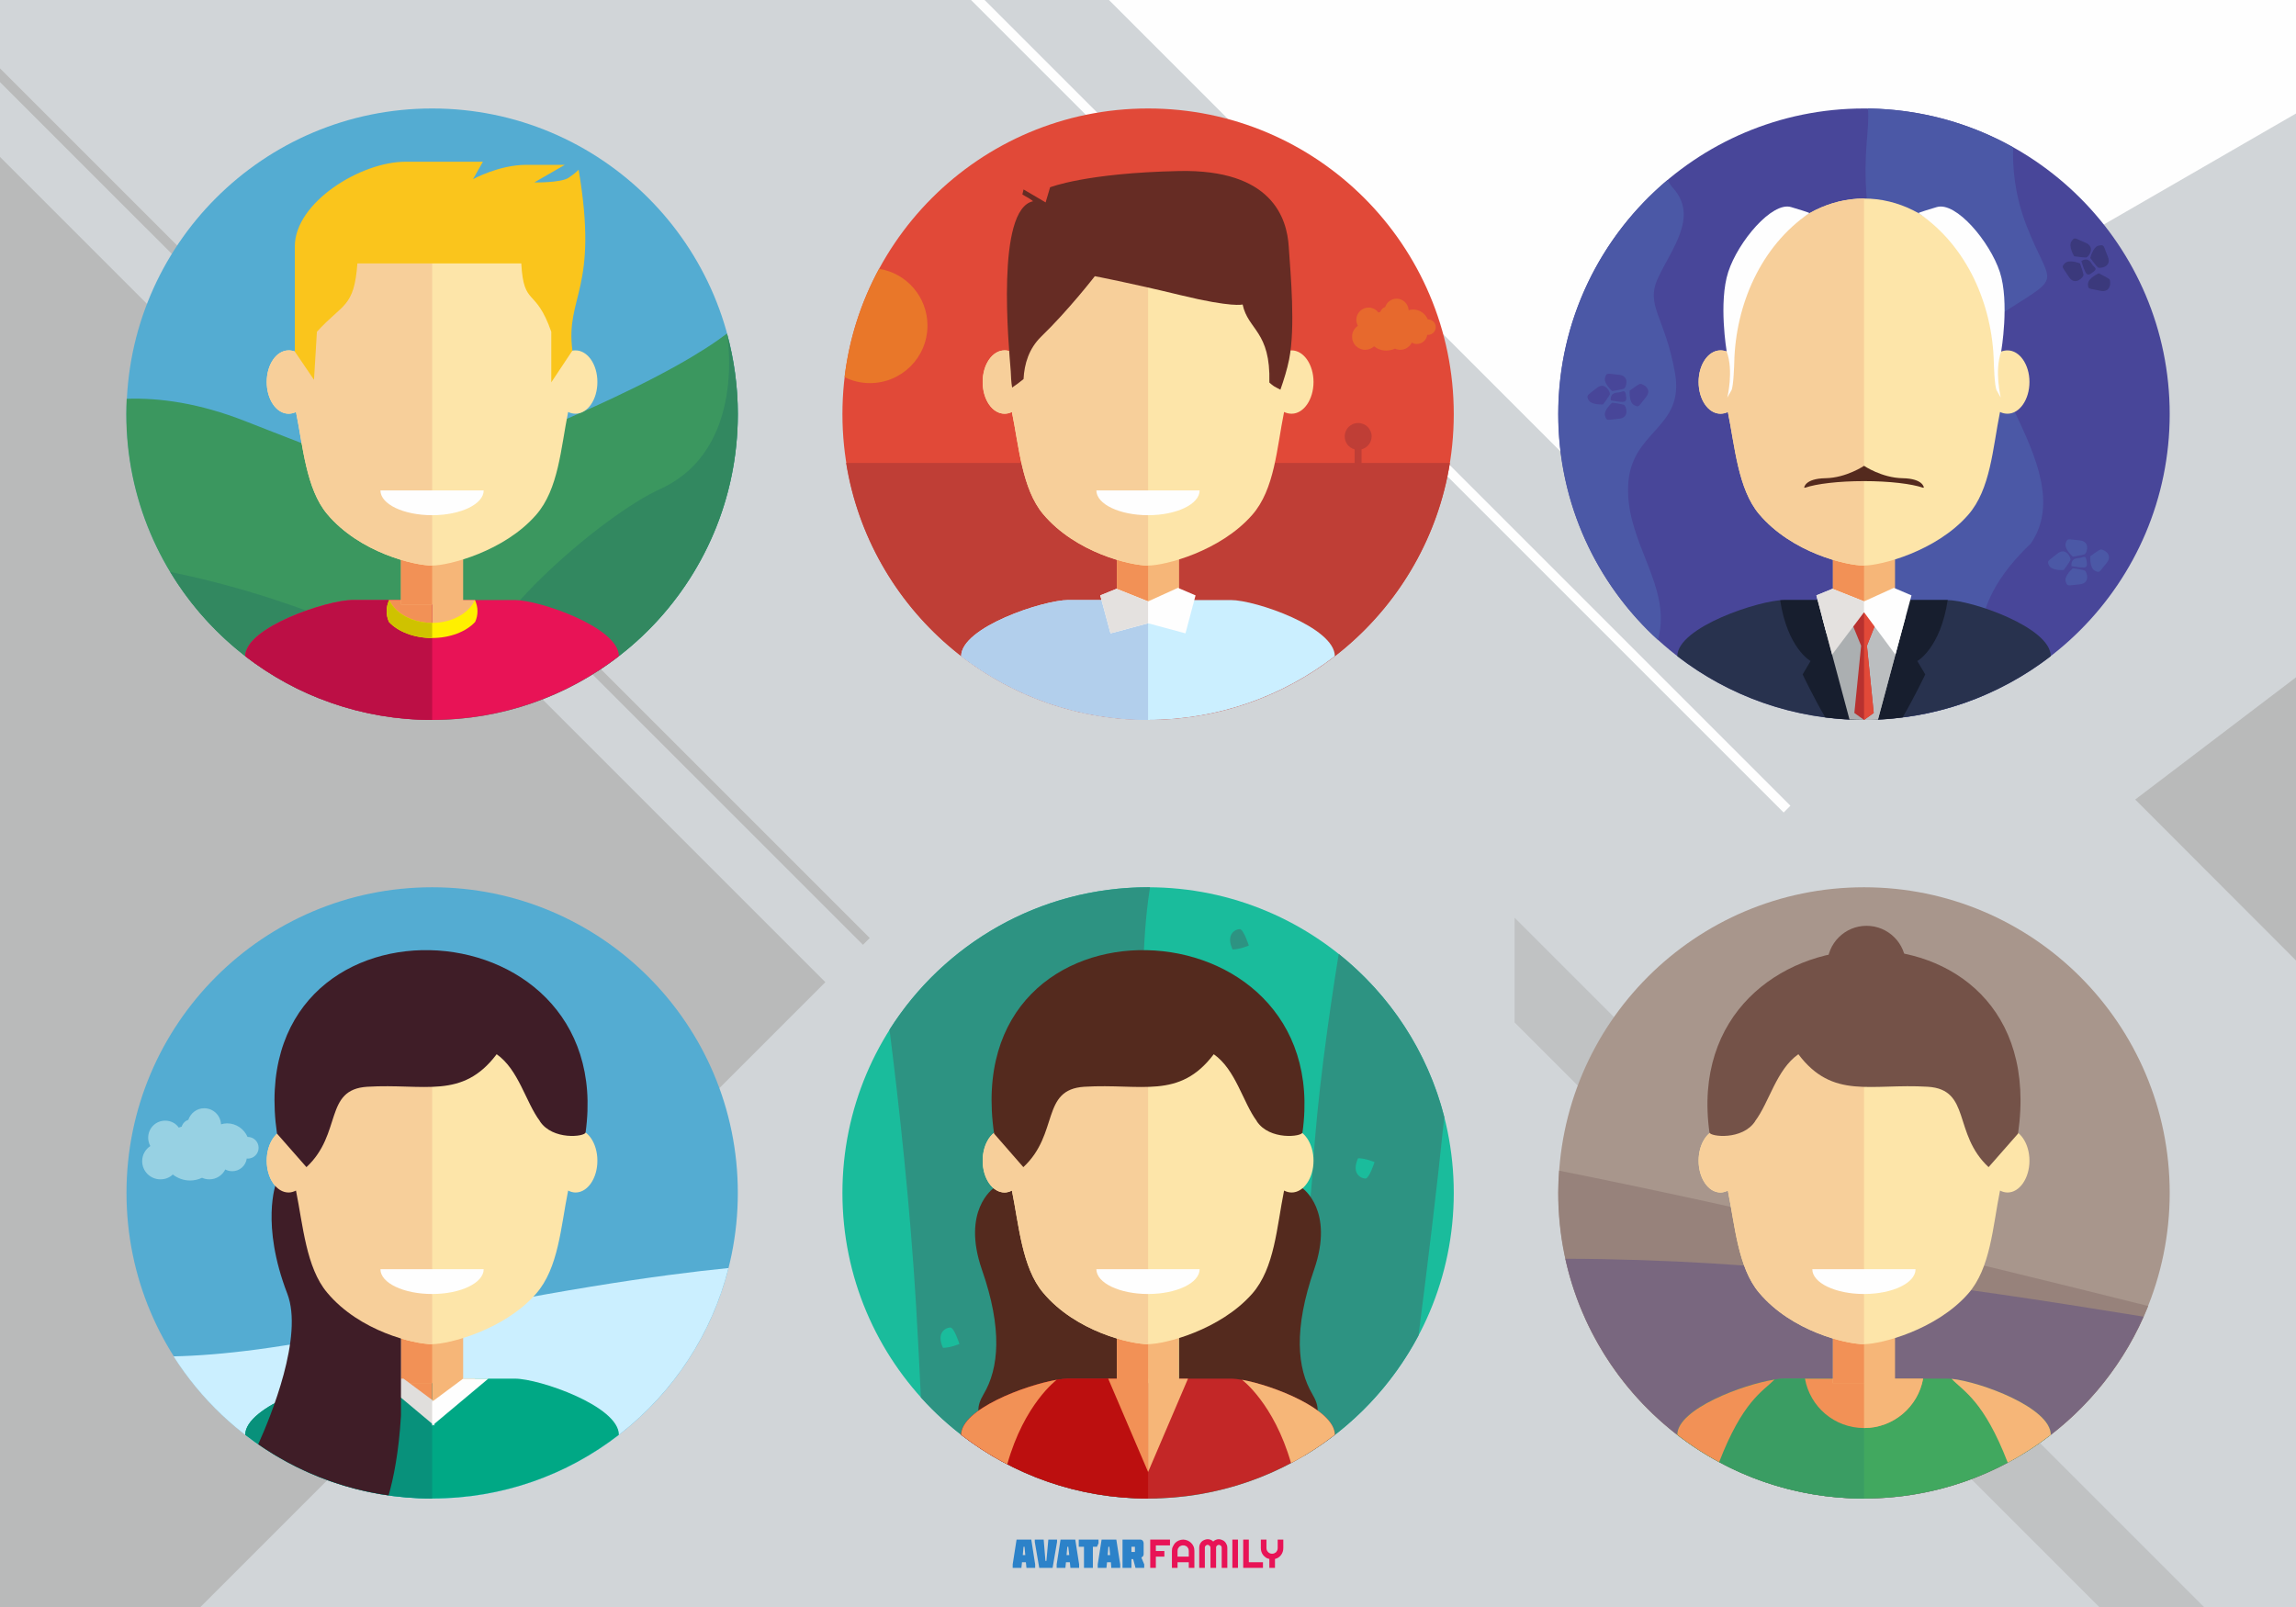 <?xml version="1.0" encoding="UTF-8"?>
<!DOCTYPE svg PUBLIC "-//W3C//DTD SVG 1.0//EN" "http://www.w3.org/TR/2001/REC-SVG-20010904/DTD/svg10.dtd">
<!-- Creator: CorelDRAW X8 -->
<svg xmlns="http://www.w3.org/2000/svg" xml:space="preserve" width="118.533mm" height="82.973mm" version="1.0" style="shape-rendering:geometricPrecision; text-rendering:geometricPrecision; image-rendering:optimizeQuality; fill-rule:evenodd; clip-rule:evenodd"
viewBox="0 0 11853 8297"
 xmlns:xlink="http://www.w3.org/1999/xlink">
 <defs>
  <style type="text/css">
   <![CDATA[
    .fil2 {fill:#FEFEFE}
    .fil35 {fill:#E0DEDC}
    .fil11 {fill:#E4E1DF}
    .fil33 {fill:#00A885}
    .fil34 {fill:#08917B}
    .fil18 {fill:#171E2E}
    .fil38 {fill:#1ABC9C}
    .fil17 {fill:#28324E}
    .fil39 {fill:#2D9382}
    .fil27 {fill:#328860}
    .fil46 {fill:#3A9D63}
    .fil24 {fill:#3B397C}
    .fil26 {fill:#3B975F}
    .fil36 {fill:#3F1D27}
    .fil45 {fill:#41A85F}
    .fil15 {fill:#484699}
    .fil16 {fill:#4B58A6}
    .fil23 {fill:#542A1E}
    .fil25 {fill:#54ACD2}
    .fil14 {fill:#662C24}
    .fil47 {fill:#745248}
    .fil44 {fill:#79677F}
    .fil43 {fill:#97827B}
    .fil37 {fill:#97D1E3}
    .fil42 {fill:#A8968C}
    .fil19 {fill:#ABAFB1}
    .fil8 {fill:#B2CFEC}
    .fil21 {fill:#B8312F}
    .fil3 {fill:#B9BABA}
    .fil20 {fill:#BBBEC0}
    .fil41 {fill:#BC0F0F}
    .fil29 {fill:#BC0F45}
    .fil6 {fill:#BF3E36}
    .fil1 {fill:#C0C2C3}
    .fil40 {fill:#C32727}
    .fil7 {fill:#CBEFFF}
    .fil32 {fill:#CFC200}
    .fil0 {fill:#D1D5D8}
    .fil4 {fill:#E14938}
    .fil22 {fill:#E7692D}
    .fil28 {fill:#E81356}
    .fil5 {fill:#E97729}
    .fil10 {fill:#F29156}
    .fil9 {fill:#F6B678}
    .fil13 {fill:#F7CF9A}
    .fil30 {fill:#FAC51C}
    .fil12 {fill:#FDE5A9}
    .fil31 {fill:#FFF000}
    .fil48 {fill:#2C82C9;fill-rule:nonzero}
    .fil49 {fill:#E81356;fill-rule:nonzero}
   ]]>
  </style>
 </defs>
 <g id="Layer_x0020_1">
  <rect class="fil0" width="11853" height="8297"/>
  <polygon class="fil1" points="11378,8297 10837,8297 7819,5279 7819,4738 "/>
  <polygon class="fil2" points="5013,0 5083,0 9243,4160 9208,4195 "/>
  <polygon class="fil3" points="0,424 0,353 4490,4843 4455,4878 "/>
  <polygon class="fil3" points="11853,3497 11853,4959 11023,4128 "/>
  <polygon class="fil2" points="5725,0 11853,0 11853,586 8340,2615 "/>
  <polygon class="fil3" points="1035,8297 0,8297 0,810 4261,5071 "/>
  <g id="_2245723301232">
   <circle class="fil4" cx="5927" cy="2138" r="1578"/>
   <path class="fil5" d="M4360 1947c24,-200 86,-389 178,-559 142,22 250,145 250,293 0,164 -133,297 -297,297 -47,0 -92,-11 -131,-31z"/>
   <path class="fil6" d="M7485 2390c-120,752 -772,1327 -1558,1327 -786,0 -1438,-575 -1559,-1327l288 0c253,0 1975,0 2474,0l355 0z"/>
   <path class="fil7" d="M6891 3388c-267,206 -601,329 -964,329 -363,0 -698,-123 -965,-329 0,-150 425,-290 553,-290l839 0c127,0 537,141 537,290z"/>
   <path class="fil8" d="M5927 3717c-363,0 -698,-123 -965,-329 0,-150 425,-290 553,-290l412 0 0 619z"/>
   <rect class="fil9" x="5766" y="2809" width="321" height="312"/>
   <polygon class="fil10" points="5766,2809 5927,2809 5927,3120 5766,3120 "/>
   <polygon class="fil2" points="5764,3040 5680,3074 5733,3270 5927,3218 6120,3270 6172,3074 6081,3035 5927,3105 "/>
   <polygon class="fil11" points="5764,3040 5680,3074 5733,3270 5927,3218 5927,3218 5927,3105 "/>
   <path class="fil12" d="M5927 1025c356,0 651,342 708,790 10,-4 21,-6 33,-6 62,0 113,73 113,163 0,91 -51,164 -113,164 -14,0 -27,-3 -39,-9 -38,187 -48,399 -165,532 -165,188 -450,261 -537,261 -91,0 -374,-66 -542,-266 -109,-130 -125,-351 -161,-527 -12,6 -25,9 -38,9 -63,0 -113,-73 -113,-164 0,-90 50,-163 113,-163 11,0 22,2 32,6 57,-448 352,-790 709,-790z"/>
   <path class="fil13" d="M5927 2920c-91,0 -374,-66 -542,-266 -109,-130 -125,-351 -161,-527 -12,6 -25,9 -38,9 -63,0 -113,-73 -113,-164 0,-90 50,-163 113,-163 11,0 22,2 32,6 57,-448 352,-790 709,-790l0 1895z"/>
   <path class="fil2" d="M6193 2532c0,71 -119,128 -266,128 -147,0 -267,-57 -267,-128l533 0z"/>
   <path class="fil14" d="M5374 1739c141,-136 278,-313 278,-313 0,0 175,33 443,98 267,65 320,48 320,48 28,133 145,137 138,403 22,20 23,19 57,37 18,-51 35,-106 45,-156 33,-166 8,-437 -2,-583 -9,-146 -86,-400 -566,-390 -481,10 -666,84 -666,84l-23 78 -114 -67c0,0 -2,10 -6,26 12,7 25,15 33,19 19,12 22,16 22,16 -192,41 -126,740 -115,879 1,26 2,53 7,83 21,-14 41,-29 59,-44 4,-79 28,-157 90,-218z"/>
   <circle class="fil15" cx="9623" cy="2138" r="1578"/>
   <path class="fil16" d="M9643 560c272,4 528,76 750,201 -4,102 7,243 68,402 125,322 198,249 -112,446 -310,196 410,798 135,1197 -319,305 -279,535 -235,781 -128,56 -266,95 -409,115 -107,-172 -225,-403 -257,-571 -56,-296 149,-243 138,-492 -11,-250 -115,-374 -115,-950 0,-576 64,-260 31,-663 -20,-247 16,-354 6,-466z"/>
   <path class="fil16" d="M8559 3304c-316,-288 -515,-704 -515,-1166 0,-485 220,-920 565,-1209 8,16 18,31 30,44 129,147 -9,311 -78,459 -70,147 34,199 86,493 52,294 -234,294 -242,589 -9,294 230,516 154,790z"/>
   <path class="fil17" d="M10587 3388c-267,206 -601,329 -964,329 -363,0 -698,-123 -964,-329 0,-150 425,-290 552,-290l839 0c127,0 537,141 537,290z"/>
   <path class="fil18" d="M9822 3704c-65,9 -132,13 -199,13 -68,0 -135,-5 -200,-13 -59,-100 -117,-222 -117,-222l41 -69c0,0 -119,-65 -157,-314 8,-1 15,-1 21,-1l839 0c2,0 3,0 5,0 -38,250 -157,315 -157,315l41 69c0,0 -58,122 -117,222z"/>
   <path class="fil19" d="M9695 3715c-24,1 -48,2 -72,2 -25,0 -50,-1 -75,-2l-142 -530 137 -65 295 62 -143 533z"/>
   <path class="fil20" d="M9695 3715c-24,1 -48,2 -72,2l0 -580 215 45 -143 533z"/>
   <polygon class="fil21" points="9594,3131 9709,3154 9638,3334 9673,3681 9623,3717 9573,3681 9608,3334 9538,3163 9594,3131 "/>
   <polygon class="fil4" points="9623,3137 9709,3154 9638,3334 9673,3681 9623,3717 "/>
   <rect class="fil9" x="9462" y="2809" width="321" height="312"/>
   <polygon class="fil10" points="9463,2809 9623,2809 9623,3120 9463,3120 "/>
   <polygon class="fil2" points="9460,3040 9377,3074 9429,3270 9623,3161 9785,3380 9868,3074 9777,3035 9623,3105 "/>
   <polygon class="fil11" points="9460,3040 9377,3074 9458,3380 9623,3161 9623,3161 9623,3105 "/>
   <path class="fil12" d="M9623 1025c356,0 652,342 708,790 11,-4 22,-6 33,-6 62,0 113,73 113,163 0,91 -51,164 -113,164 -14,0 -27,-3 -39,-9 -38,187 -48,399 -165,532 -165,188 -450,261 -537,261 -91,0 -373,-66 -542,-266 -109,-130 -125,-351 -161,-527 -12,6 -25,9 -38,9 -63,0 -113,-73 -113,-164 0,-90 50,-163 113,-163 11,0 22,2 32,6 57,-448 353,-790 709,-790z"/>
   <path class="fil13" d="M9623 2920c-91,0 -373,-66 -542,-266 -109,-130 -125,-351 -161,-527 -12,6 -25,9 -38,9 -63,0 -113,-73 -113,-164 0,-90 50,-163 113,-163 11,0 22,2 32,6 57,-448 353,-790 709,-790l0 1895z"/>
   <path class="fil6" d="M6993 2401l36 0 0 -81c30,-8 52,-35 52,-67 0,-38 -31,-69 -70,-69 -38,0 -69,31 -69,69 0,32 21,59 51,67l0 81z"/>
   <path class="fil22" d="M7065 1588c21,0 40,10 51,26 3,-2 7,-3 10,-4 4,-12 13,-21 25,-25 8,-25 32,-43 59,-43 33,0 61,27 62,60 7,-3 15,-4 23,-4 34,0 63,21 76,51l1 0c22,0 40,17 40,40 0,22 -18,40 -40,40 -2,0 -3,0 -4,-1 -3,27 -26,48 -54,48 -9,0 -18,-3 -26,-7 -11,22 -33,37 -59,37 -10,0 -19,-2 -27,-6 -14,6 -29,10 -45,10 -24,0 -46,-8 -63,-22 -12,11 -29,18 -46,18 -38,0 -68,-30 -68,-68 0,-23 12,-44 30,-56 -5,-9 -8,-20 -8,-31 0,-35 29,-63 63,-63z"/>
   <path class="fil2" d="M8914 1815c0,0 -43,-254 8,-411 51,-157 226,-364 324,-335 98,29 95,31 95,31 -251,171 -381,473 -388,771 0,0 -3,125 -15,145 -12,21 -21,37 -21,37 0,0 34,-137 -3,-238z"/>
   <path class="fil2" d="M10331 1815c0,0 44,-254 -7,-411 -52,-157 -226,-364 -325,-335 -98,29 -95,31 -95,31 252,171 382,473 389,771 0,0 3,125 15,145 12,21 21,37 21,37 0,0 -34,-137 2,-238z"/>
   <path class="fil23" d="M9319 2518l-5 0c0,0 2,-47 110,-49 108,-2 199,-64 199,-64 0,0 91,62 199,64 108,2 110,49 110,49l-5 0c-58,-20 -172,-34 -304,-34 -132,0 -247,14 -304,34z"/>
   <path class="fil15" d="M8323 2019c0,0 -46,-40 -37,-69 9,-29 11,-20 71,-15 59,5 37,66 28,71 -9,5 -62,13 -62,13zm90 -2c0,0 -4,60 22,74 27,15 23,7 61,-39 39,-46 -20,-73 -30,-70 -10,3 -53,35 -53,35zm-137 71c0,0 -60,4 -75,-22 -14,-27 -6,-23 40,-61 45,-39 72,20 70,30 -3,10 -35,53 -35,53zm72 -61c25,0 40,-20 45,8 5,29 4,40 -17,40 -22,0 -60,-8 -60,-8 0,0 -8,-37 32,-40zm-25 52c0,0 -46,39 -37,68 9,29 11,20 71,15 59,-5 37,-66 28,-71 -9,-5 -62,-12 -62,-12z"/>
   <path class="fil16" d="M10701 2874c0,0 -46,-40 -37,-69 9,-29 11,-20 71,-15 60,5 37,66 28,71 -9,5 -62,13 -62,13zm90 -2c0,0 -4,60 23,74 27,15 22,7 61,-39 38,-46 -21,-73 -31,-70 -10,3 -53,35 -53,35zm-137 71c0,0 -60,5 -75,-22 -14,-27 -6,-23 40,-61 46,-39 72,20 70,30 -3,10 -35,53 -35,53zm72 -61c25,0 40,-20 45,8 5,29 5,40 -17,40 -22,0 -60,-7 -60,-7 0,0 -8,-38 32,-41zm-25 52c0,0 -46,39 -37,68 9,29 11,20 71,15 60,-5 37,-66 28,-71 -9,-5 -62,-12 -62,-12z"/>
   <path class="fil24" d="M10791 1332c0,0 14,-59 44,-64 30,-6 23,0 46,56 24,55 -41,63 -50,57 -8,-5 -40,-49 -40,-49zm44 79c0,0 -55,24 -56,55 0,30 5,22 63,35 59,13 55,-51 48,-59 -7,-7 -55,-31 -55,-31zm-127 -88c0,0 -32,-52 -14,-77 17,-25 16,-16 72,7 55,23 15,74 5,76 -10,2 -63,-6 -63,-6zm88 35c11,22 36,26 13,44 -23,18 -33,22 -43,3 -10,-19 -21,-57 -21,-57 0,0 30,-24 51,10zm-58 2c0,0 -56,-23 -78,-1 -21,21 -12,19 20,70 32,50 75,2 76,-8 0,-11 -18,-61 -18,-61z"/>
   <circle class="fil25" cx="2231" cy="2138" r="1578"/>
   <path class="fil26" d="M3753 1722c36,133 56,272 56,416 0,872 -707,1579 -1578,1579 -872,0 -1579,-707 -1579,-1579 0,-26 1,-52 2,-79 172,-6 376,23 611,115 851,332 831,358 1753,-52 394,-176 613,-307 735,-400z"/>
   <path class="fil27" d="M3753 1722c36,133 56,272 56,416 0,556 -288,1045 -722,1326 -67,-153 -609,110 -612,-4 -7,-240 635,-800 933,-935 452,-206 345,-803 345,-803zm-2100 1886c-324,-128 -596,-360 -774,-655 252,51 650,156 1063,350 352,165 56,256 -289,305z"/>
   <path class="fil28" d="M3195 3388c-267,206 -601,329 -964,329 -364,0 -698,-123 -965,-329 0,-150 425,-290 553,-290l839 0c126,0 537,141 537,290z"/>
   <path class="fil9" d="M2009 3098l443 0c0,0 -1,129 -185,140 -184,10 -248,-75 -258,-140z"/>
   <path class="fil29" d="M2231 3717c-364,0 -698,-123 -965,-329 0,-150 425,-290 553,-290l412 0 0 619z"/>
   <path class="fil10" d="M2009 3098l222 0 0 140c-156,-2 -213,-80 -222,-140z"/>
   <rect class="fil9" x="2070" y="2809" width="321" height="312"/>
   <polygon class="fil10" points="2070,2809 2231,2809 2231,3120 2070,3120 "/>
   <path class="fil12" d="M2231 1025c356,0 651,342 708,790 10,-4 21,-6 32,-6 63,0 113,73 113,163 0,91 -50,164 -113,164 -13,0 -26,-3 -38,-9 -38,187 -49,399 -166,532 -164,188 -450,261 -536,261 -91,0 -374,-66 -542,-266 -109,-130 -125,-351 -161,-527 -12,6 -25,9 -38,9 -63,0 -113,-73 -113,-164 0,-90 50,-163 113,-163 11,0 22,2 32,6 57,-448 352,-790 709,-790z"/>
   <path class="fil13" d="M2231 2920c-91,0 -374,-66 -542,-266 -109,-130 -125,-351 -161,-527 -12,6 -25,9 -38,9 -63,0 -113,-73 -113,-164 0,-90 50,-163 113,-163 11,0 22,2 32,6 57,-448 352,-790 709,-790l0 1895z"/>
   <path class="fil2" d="M2497 2532c0,71 -119,128 -266,128 -148,0 -267,-57 -267,-128l533 0z"/>
   <path class="fil30" d="M1522 1815c0,0 0,-316 0,-543 0,-227 340,-437 571,-437 231,0 400,0 400,0l-51 90c0,0 134,-74 275,-74 142,0 199,0 199,0l-158 91c0,0 138,2 177,-24 39,-26 52,-42 52,-42 106,622 -69,652 -32,934l-109 164 0 -261c-82,-234 -142,-125 -155,-353l-460 0 -386 0c-17,230 -75,205 -209,353l-15 248 -99 -146z"/>
   <path class="fil31" d="M2452 3098c8,18 13,37 13,57 0,20 -4,38 -12,56 -46,50 -129,83 -222,83 -94,0 -177,-33 -223,-83 -8,-18 -12,-36 -12,-56 0,-20 5,-39 13,-57 32,69 119,118 222,118 102,0 189,-49 221,-118z"/>
   <path class="fil32" d="M2231 3294c-94,0 -177,-33 -223,-83 -8,-18 -12,-36 -12,-56 0,-20 5,-39 13,-57 32,69 119,118 222,118l0 78z"/>
   <circle class="fil25" cx="2231" cy="6159" r="1578"/>
   <path class="fil7" d="M3761 6547c-173,684 -793,1190 -1530,1190 -562,0 -1055,-293 -1335,-734 243,-5 578,-44 1038,-145 892,-193 1473,-276 1827,-311z"/>
   <path class="fil33" d="M3195 7408c-267,207 -601,329 -964,329 -364,0 -698,-122 -965,-329 0,-149 425,-290 553,-290l839 0c126,0 537,142 537,290z"/>
   <path class="fil9" d="M2009 7118l443 0c0,0 -1,130 -185,140 -184,10 -248,-74 -258,-140z"/>
   <path class="fil34" d="M2231 7737c-364,0 -698,-122 -965,-329 0,-149 425,-290 553,-290l412 0 0 619z"/>
   <path class="fil10" d="M2009 7118l222 0 0 141c-156,-3 -213,-80 -222,-141z"/>
   <rect class="fil9" x="2070" y="6829" width="321" height="312"/>
   <polygon class="fil10" points="2070,6829 2231,6829 2231,7141 2070,7141 "/>
   <path class="fil12" d="M2231 5045c356,0 651,342 708,791 10,-5 21,-7 32,-7 63,0 113,73 113,164 0,90 -50,164 -113,164 -13,0 -26,-4 -38,-10 -38,187 -49,400 -166,533 -164,187 -450,260 -536,260 -91,0 -374,-65 -542,-266 -109,-129 -125,-350 -161,-527 -12,6 -25,10 -38,10 -63,0 -113,-74 -113,-164 0,-91 50,-164 113,-164 11,0 22,2 32,7 57,-449 352,-791 709,-791z"/>
   <polygon class="fil35" points="2083,7118 1953,7118 2243,7361 2243,7237 "/>
   <path class="fil36" d="M2006 7721c-248,-35 -477,-128 -673,-264 65,-144 235,-558 150,-778 -138,-359 -58,-569 -58,-569l66 -46 669 744 -6 21 -84 0 0 480c-11,189 -39,326 -64,412z"/>
   <path class="fil13" d="M2231 6940c-91,0 -374,-65 -542,-266 -109,-129 -125,-350 -161,-527 -12,6 -25,10 -38,10 -63,0 -113,-74 -113,-164 0,-91 50,-164 113,-164 11,0 22,2 32,7 57,-449 352,-791 709,-791l0 1895z"/>
   <path class="fil2" d="M2497 6553c0,71 -119,128 -266,128 -148,0 -267,-57 -267,-128l533 0z"/>
   <path class="fil36" d="M1430 5853c-189,-1302 1762,-1222 1593,-6 -3,22 -170,42 -236,-58l0 -1c-73,-97 -109,-265 -223,-345 -178,236 -373,150 -668,168 -225,14 -128,242 -314,415l-152 -173z"/>
   <polygon class="fil2" points="2391,7118 2521,7118 2231,7361 2231,7237 "/>
   <path class="fil37" d="M853 5786c29,0 55,14 70,36 5,-2 10,-4 15,-5 5,-17 18,-30 34,-35 12,-35 44,-60 82,-60 47,0 85,37 87,83 10,-3 20,-5 31,-5 48,0 88,29 106,70l1 0c31,0 56,25 56,56 0,31 -25,56 -56,56 -1,0 -3,-1 -5,-1 -5,38 -37,66 -75,66 -13,0 -25,-3 -36,-9 -15,30 -46,51 -82,51 -14,0 -27,-3 -38,-8 -19,9 -40,14 -62,14 -34,0 -64,-12 -89,-31 -16,16 -39,25 -64,25 -52,0 -94,-42 -94,-94 0,-33 17,-61 42,-78 -7,-13 -11,-28 -11,-43 0,-49 39,-88 88,-88z"/>
   <circle class="fil38" cx="5927" cy="6159" r="1578"/>
   <path class="fil39" d="M5927 4581c3,0 7,0 10,0 -27,165 -63,538 -10,1207 61,779 174,1645 49,1948 -16,1 -33,1 -49,1 -466,0 -884,-201 -1173,-522 -6,-132 -14,-291 -25,-479 -30,-504 -87,-1028 -137,-1420 280,-442 773,-735 1335,-735zm984 344c264,211 459,504 545,842 -38,371 -88,779 -133,1128 -136,257 -340,472 -589,621l-257 -140c0,0 261,-664 301,-1351 21,-349 80,-770 133,-1100z"/>
   <path class="fil23" d="M5129 6135c0,0 -166,114 -60,420 107,306 88,510 9,643 -79,132 40,159 40,159l648 -216 0 -485 -453 -562 -184 41zm1595 0c0,0 166,114 60,420 -106,306 -88,510 -9,643 79,132 -40,159 -40,159l-648 -216 0 -485 453 -562 184 41z"/>
   <path class="fil40" d="M6891 7408c-267,207 -601,329 -964,329 -363,0 -698,-122 -965,-329 0,-149 425,-290 553,-290l839 0c127,0 537,142 537,290z"/>
   <path class="fil9" d="M6891 7408c-71,55 -146,104 -226,146 -89,-309 -253,-430 -253,-430l0 0c163,29 479,154 479,284z"/>
   <path class="fil41" d="M5927 7737c-363,0 -698,-122 -965,-329 0,-149 425,-290 553,-290l412 0 0 619z"/>
   <path class="fil10" d="M5200 7560c-84,-43 -163,-94 -238,-152 0,-131 326,-255 493,-284 0,1 -167,123 -255,436z"/>
   <rect class="fil9" x="5766" y="6829" width="321" height="312"/>
   <polygon class="fil10" points="5766,6829 5927,6829 5927,7141 5766,7141 "/>
   <path class="fil12" d="M5927 5045c356,0 651,342 708,791 10,-5 21,-7 33,-7 62,0 113,73 113,164 0,90 -51,164 -113,164 -14,0 -27,-4 -39,-10 -38,187 -48,400 -165,533 -165,187 -450,260 -537,260 -91,0 -374,-65 -542,-266 -109,-129 -125,-350 -161,-527 -12,6 -25,10 -38,10 -63,0 -113,-74 -113,-164 0,-91 50,-164 113,-164 11,0 22,2 32,7 57,-449 352,-791 709,-791z"/>
   <path class="fil13" d="M5927 6940c-91,0 -374,-65 -542,-266 -109,-129 -125,-350 -161,-527 -12,6 -25,10 -38,10 -63,0 -113,-74 -113,-164 0,-91 50,-164 113,-164 11,0 22,2 32,7 57,-449 352,-791 709,-791l0 1895z"/>
   <path class="fil2" d="M6193 6553c0,71 -119,128 -266,128 -147,0 -267,-57 -267,-128l533 0z"/>
   <path class="fil23" d="M5132 5853c-190,-1302 1761,-1222 1592,-6 -3,22 -170,42 -236,-58l0 -1c-72,-97 -108,-265 -222,-345 -178,236 -374,150 -668,168 -226,14 -129,242 -315,415l-151 -173z"/>
   <polygon class="fil10" points="5721,7118 5927,7600 5927,7118 "/>
   <polygon class="fil9" points="6133,7118 5927,7600 5927,7118 "/>
   <path class="fil38" d="M7011 5980c38,0 85,20 85,20 0,0 -27,85 -47,85 -21,0 -75,-24 -38,-105z"/>
   <path class="fil38" d="M4868 6959c38,0 85,-20 85,-20 0,0 -27,-85 -47,-85 -21,0 -75,24 -38,105z"/>
   <path class="fil39" d="M6363 4902c37,0 84,-20 84,-20 0,0 -27,-85 -47,-85 -20,0 -74,24 -37,105z"/>
   <circle class="fil42" cx="9623" cy="6159" r="1578"/>
   <path class="fil43" d="M11090 6743c-232,582 -802,994 -1467,994 -872,0 -1579,-706 -1579,-1578 0,-39 2,-77 5,-115 1017,204 2033,447 3041,699z"/>
   <path class="fil44" d="M11066 6798c-245,553 -799,939 -1443,939 -755,0 -1386,-530 -1542,-1238 1045,3 1953,131 2985,299z"/>
   <path class="fil45" d="M10587 7408c-267,207 -601,329 -964,329 -363,0 -698,-122 -964,-329 0,-149 425,-290 552,-290l839 0c127,0 537,142 537,290z"/>
   <path class="fil46" d="M9623 7737c-363,0 -698,-122 -964,-329 0,-149 425,-290 552,-290l412 0 0 619z"/>
   <path class="fil10" d="M8875 7549c-76,-41 -148,-88 -216,-141 0,-133 339,-260 502,-285 -63,62 -165,113 -286,426z"/>
   <path class="fil9" d="M10587 7408c-70,54 -144,102 -222,144 -124,-321 -228,-368 -290,-433 148,15 512,149 512,289z"/>
   <path class="fil10" d="M9318 7118l610 0c-26,145 -153,255 -305,255 -153,0 -279,-110 -305,-255z"/>
   <path class="fil9" d="M9623 7118l305 0c-26,145 -153,255 -305,255l0 -255z"/>
   <rect class="fil9" x="9462" y="6829" width="321" height="312"/>
   <polygon class="fil10" points="9463,6829 9623,6829 9623,7141 9463,7141 "/>
   <path class="fil12" d="M9623 5045c356,0 652,342 708,791 11,-5 22,-7 33,-7 62,0 113,73 113,164 0,90 -51,164 -113,164 -14,0 -27,-4 -39,-10 -38,187 -48,400 -165,533 -165,187 -450,260 -537,260 -91,0 -373,-65 -542,-266 -109,-129 -125,-350 -161,-527 -12,6 -25,10 -38,10 -63,0 -113,-74 -113,-164 0,-91 50,-164 113,-164 11,0 22,2 32,7 57,-449 353,-791 709,-791z"/>
   <path class="fil13" d="M9623 6940c-91,0 -373,-65 -542,-266 -109,-129 -125,-350 -161,-527 -12,6 -25,10 -38,10 -63,0 -113,-74 -113,-164 0,-91 50,-164 113,-164 11,0 22,2 32,7 57,-449 353,-791 709,-791l0 1895z"/>
   <path class="fil2" d="M9889 6553c0,71 -119,128 -266,128 -147,0 -267,-57 -267,-128l533 0z"/>
   <path class="fil47" d="M10418 5853c189,-1302 -1762,-1222 -1593,-6 3,22 170,42 236,-58l0 -1c73,-97 109,-265 223,-345 178,236 373,150 668,168 225,14 128,242 314,415l152 -173z"/>
   <circle class="fil47" cx="9636" cy="4983" r="203"/>
  </g>
  <g id="_2245723298672">
   <path class="fil48" d="M5280 8029l4 -43 5 0 4 43 -13 0zm-32 -80l-20 128 0 18 45 0 3 -29 20 0 3 29 45 0 0 -18 -20 -128 -76 0z"/>
   <polygon id="1" class="fil48" points="5365,8095 5434,8095 5457,7961 5457,7949 5412,7949 5402,8059 5397,8059 5388,7949 5342,7949 5342,7961 "/>
   <path id="2" class="fil48" d="M5506 8029l4 -43 5 0 5 43 -14 0zm-31 -80l-20 128 0 18 45 0 3 -29 20 0 3 29 45 0 0 -18 -20 -128 -76 0z"/>
   <polygon id="3" class="fil48" points="5596,7986 5596,8095 5642,8095 5642,7986 5663,7986 5671,7968 5671,7949 5569,7949 5569,7986 "/>
   <path id="4" class="fil48" d="M5718 8029l4 -43 5 0 4 43 -13 0zm-31 -80l-20 128 0 18 45 0 3 -29 20 0 2 29 46 0 0 -18 -20 -128 -76 0z"/>
   <path id="5" class="fil48" d="M5859 7986l0 27 -18 0 0 -27 18 0zm-64 -37l0 146 46 0 0 -45 9 0 12 45 45 0 0 -18 -15 -36c7,-2 12,-9 12,-16l0 -57c0,-11 -7,-19 -18,-19l-91 0z"/>
   <polygon class="fil49" points="5967,8095 5938,8095 5938,7949 6040,7949 6040,7979 5967,7979 5967,8008 6011,8008 6011,8037 5967,8037 "/>
   <path id="1" class="fil49" d="M6137 8037l0 -29c0,-4 -1,-8 -2,-12 -2,-3 -4,-6 -6,-9 -3,-3 -6,-5 -10,-6 -3,-2 -7,-2 -11,-2 -4,0 -8,0 -11,2 -4,1 -7,3 -10,6 -2,3 -4,6 -6,9 -1,4 -2,8 -2,12l0 29 58 0zm29 58l-29 0 0 -29 -58 0 0 29 -29 0 0 -87c0,-8 1,-16 5,-23 3,-7 7,-13 12,-19 5,-5 11,-9 18,-12 7,-3 15,-5 23,-5 8,0 16,2 23,5 7,3 13,7 18,12 6,6 10,12 13,19 3,7 4,15 4,23l0 87z"/>
   <path id="2" class="fil49" d="M6336 8095l-29 0 0 -104c0,-2 -1,-4 -1,-6 -1,-1 -2,-3 -3,-4 -2,-2 -3,-3 -5,-3 -2,-1 -4,-2 -6,-2 -2,0 -4,1 -5,2 -2,0 -4,1 -5,3 -1,1 -2,3 -3,4 -1,2 -1,4 -1,6l0 104 -29 0 0 -104c0,-2 -1,-4 -1,-6 -1,-1 -2,-3 -4,-4 -1,-2 -2,-3 -4,-3 -2,-1 -4,-2 -6,-2 -2,0 -4,1 -6,2 -1,0 -3,1 -4,3 -1,1 -2,3 -3,4 -1,2 -1,4 -1,6l0 104 -29 0 0 -104c0,-6 1,-12 3,-17 2,-5 5,-10 9,-14 4,-4 9,-7 14,-9 5,-2 11,-4 17,-4 6,0 11,1 16,3 5,2 9,5 13,9 4,-4 9,-7 14,-9 5,-2 10,-3 15,-3 6,0 12,2 17,4 6,2 10,5 14,9 4,4 7,9 9,14 3,5 4,11 4,17l0 104z"/>
   <polygon id="3" class="fil49" points="6391,8095 6362,8095 6362,7949 6391,7949 "/>
   <polygon id="4" class="fil49" points="6520,8095 6418,8095 6418,7949 6447,7949 6447,8066 6520,8066 "/>
   <path id="5" class="fil49" d="M6582 8095l-29 0 0 -46c-7,-1 -13,-4 -18,-7 -5,-4 -10,-8 -14,-13 -4,-5 -7,-11 -9,-17 -2,-6 -3,-12 -3,-19l0 -44 29 0 0 44c0,4 1,8 2,11 2,4 4,7 7,10 2,2 5,4 9,6 3,1 7,2 11,2 4,0 8,-1 11,-2 4,-2 7,-4 10,-6 2,-3 4,-6 6,-10 1,-3 2,-7 2,-11l0 -44 29 0 0 44c0,7 -1,13 -3,19 -2,6 -5,12 -9,17 -4,5 -8,9 -14,13 -5,3 -11,6 -17,7l0 46z"/>
  </g>
 </g>
</svg>
